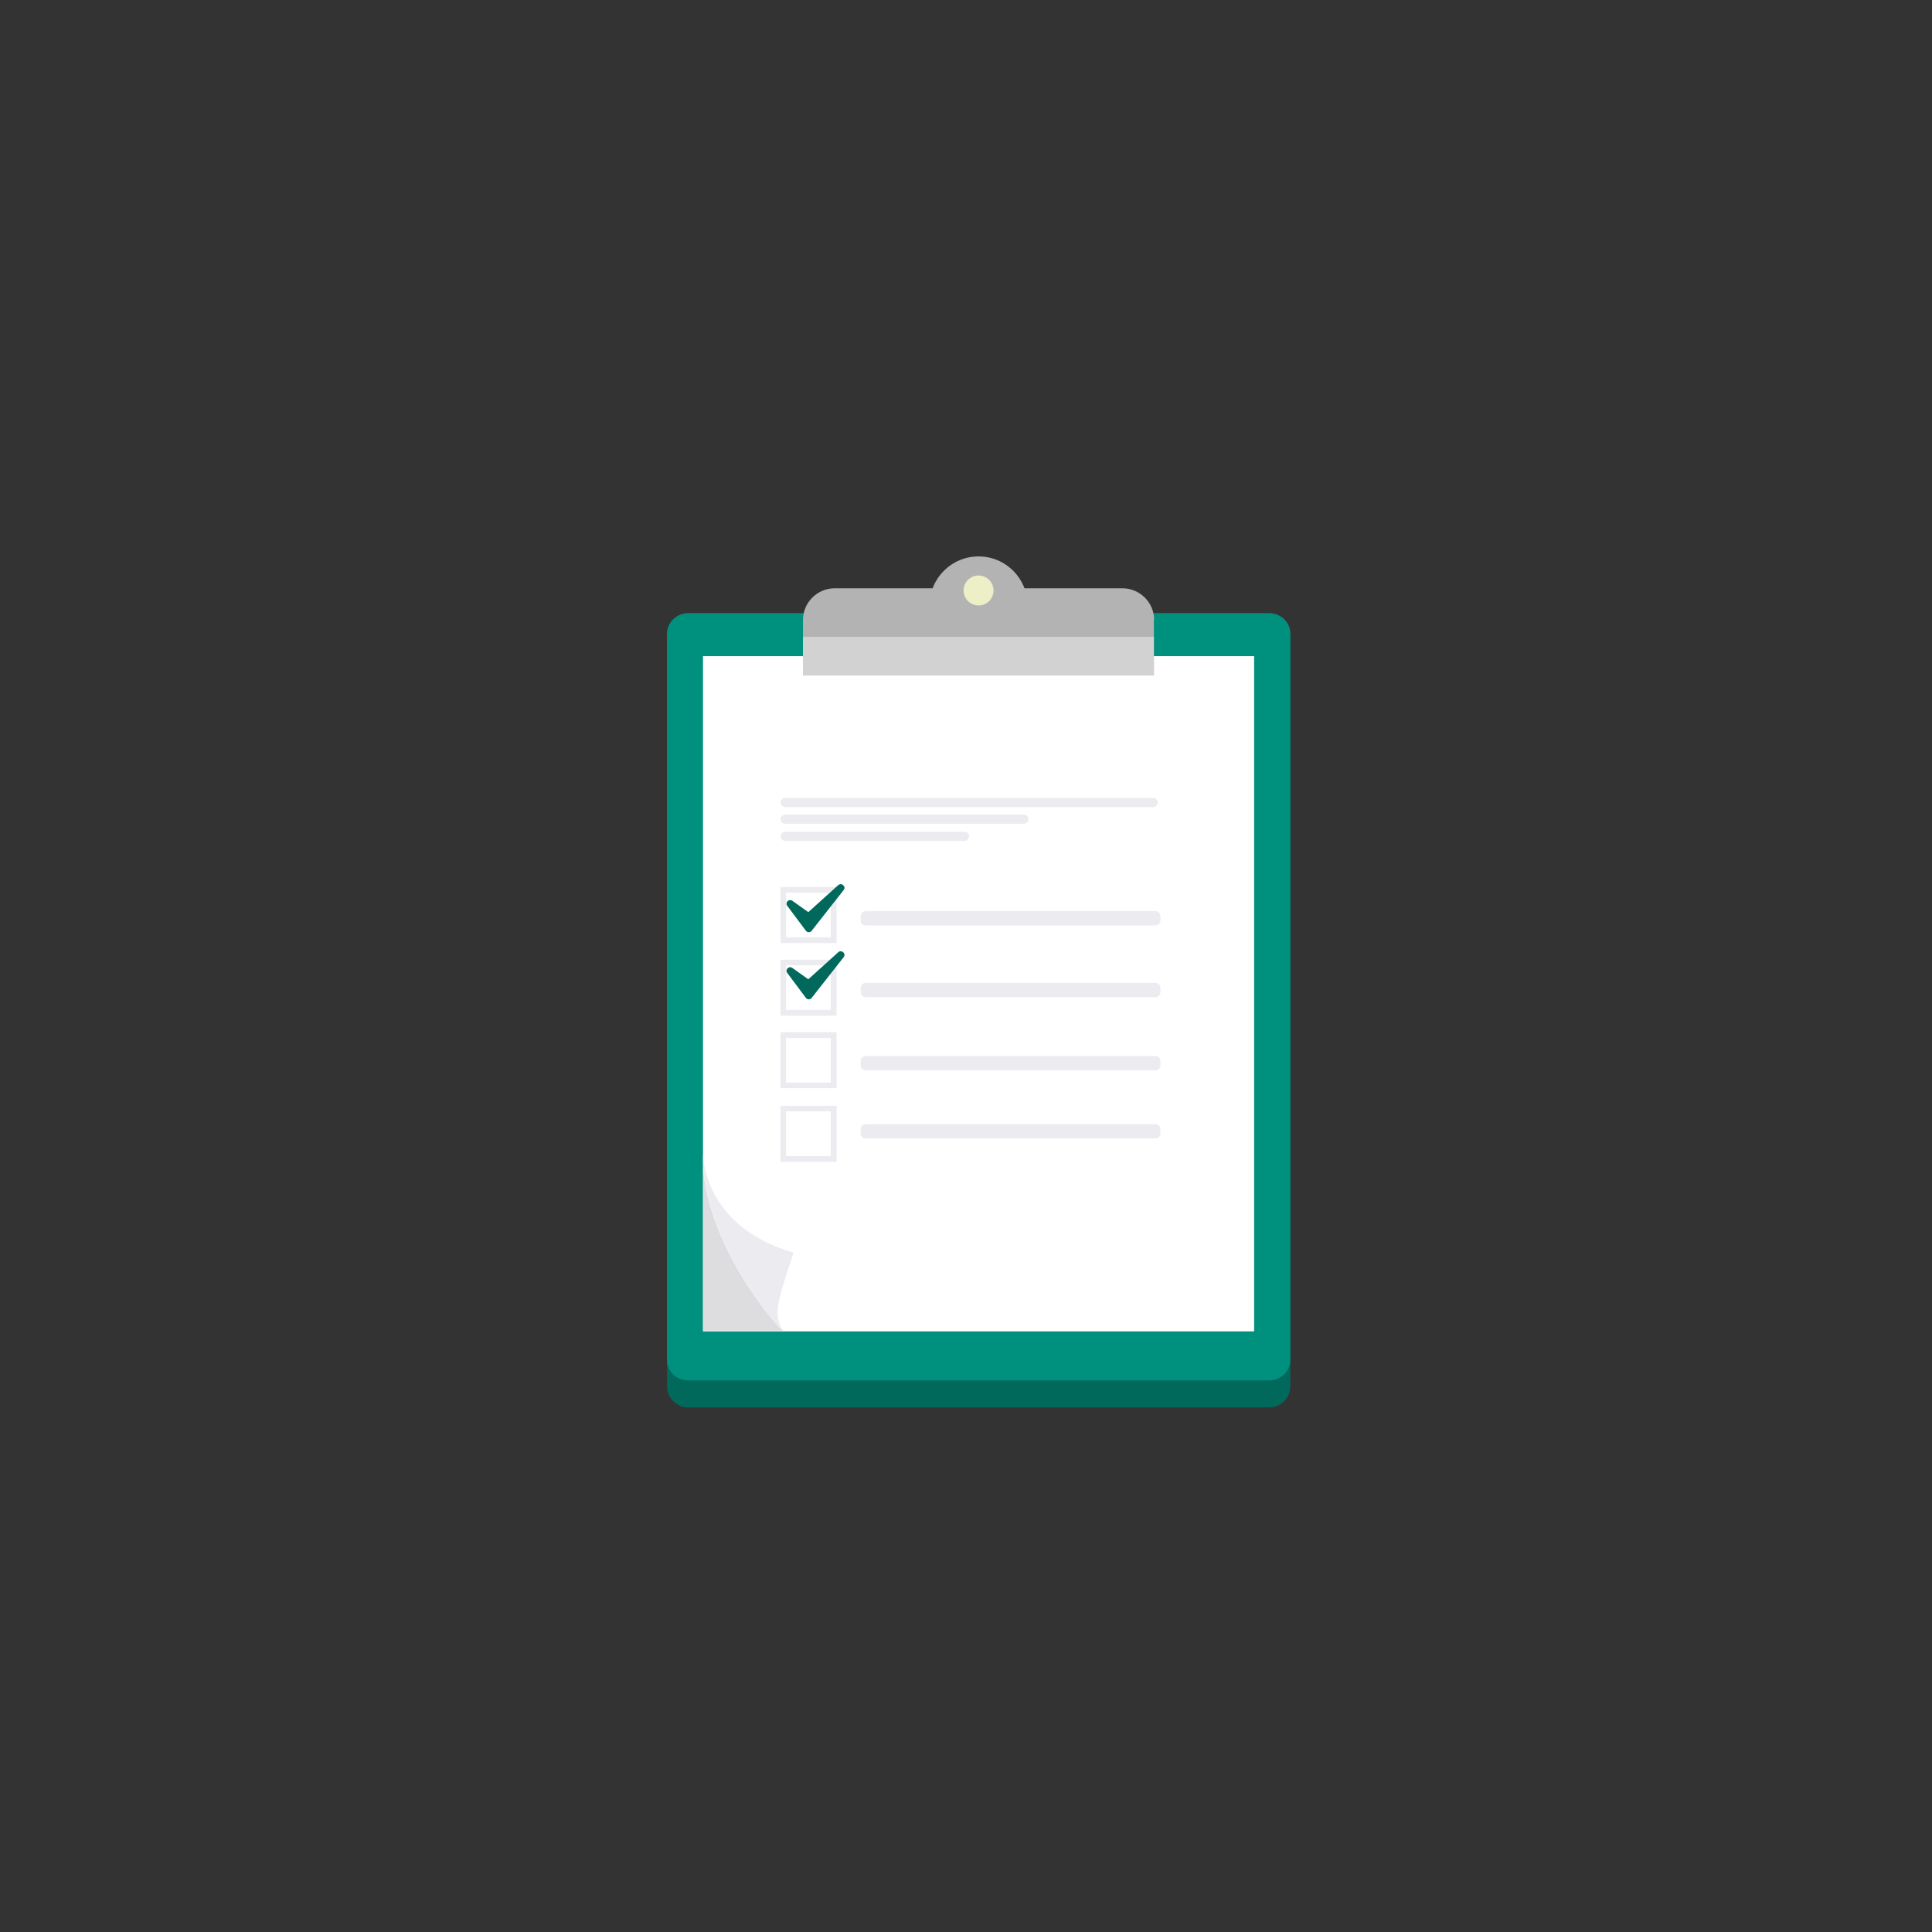 <?xml version="1.0" encoding="utf-8"?>
<!-- Generator: Adobe Illustrator 19.0.0, SVG Export Plug-In . SVG Version: 6.00 Build 0)  -->
<svg version="1.1" xmlns="http://www.w3.org/2000/svg" xmlns:xlink="http://www.w3.org/1999/xlink" x="0px" y="0px"
	 viewBox="0 0 800 800" style="enable-background:new 0 0 800 800;" xml:space="preserve">
<rect x="0" y="0" width="800" height="800" fill="#333333" stroke="none"/>
<style type="text/css">
	.st0{opacity:0.5;fill:url(#SVGID_1_);}
	.st1{display:none;}
	.st2{display:inline;fill:#EDEFC7;}
	.st3{display:none;opacity:0.4;fill:#87888A;}
	.st4{display:inline;}
	.st5{fill:#FDFFD4;}
	.st6{display:inline;fill:#FDFFD4;}
	.st7{display:none;fill:#ECECF0;}
	.st8{display:none;opacity:0.4;fill:#B2B3B5;}
	.st9{display:inline;fill:#FFFFFF;}
	.st10{fill:#ECECF0;}
	.st11{fill:#88BA34;}
	.st12{display:inline;fill:#B0B1B3;}
	.st13{display:inline;fill:#BDBEC0;}
	.st14{display:inline;fill:#D1D2D4;}
	.st15{fill:#B0B1B3;}
	.st16{fill:none;stroke:#B0B1B3;stroke-linecap:round;stroke-linejoin:round;stroke-miterlimit:10;}
	.st17{fill:#00695C;}
	.st18{fill:#00907E;}
	.st19{fill:#FFFFFF;}
	.st20{fill:#B4B3B3;}
	.st21{fill:#EDEFC7;}
	.st22{fill:#D2D2D2;}
	.st23{fill:#DDDDE0;}
	.st24{display:inline;fill:#D2D2D2;}
	.st25{display:inline;fill:#FDFFFE;}
	.st26{display:inline;fill:#543823;}
	.st27{display:inline;fill:#FCB040;}
	.st28{display:inline;fill:#E6A03A;}
	.st29{display:inline;fill:#ECECF0;}
</style>
<symbol  id="Новый_символ" viewBox="-31.3 -31.3 62.6 62.6">
	
		<radialGradient id="SVGID_1_" cx="-122.388" cy="-122.01" r="31.294" gradientTransform="matrix(1 -1.570000e-002 1.570000e-002 1 124.292 120.077)" gradientUnits="userSpaceOnUse">
		<stop  offset="0" style="stop-color:#FFFFFF"/>
		<stop  offset="0.816" style="stop-color:#201600"/>
		<stop  offset="1" style="stop-color:#000000"/>
	</radialGradient>
	<path class="st0" d="M31.3-0.5C31-17.8,16.8-31.6-0.5-31.3C-17.8-31-31.6-16.8-31.3,0.5C-31,17.8-16.8,31.6,0.5,31.3
		C17.8,31,31.6,16.8,31.3-0.5z"/>
</symbol>
<symbol  id="Новый_символ_1" viewBox="-19.5 -19.5 39 39">
	
		<use xlink:href="#Новый_символ"  width="62.6" height="62.6" x="-31.3" y="-31.3" transform="matrix(0.624 0 0 0.624 0 0)" style="overflow:visible;"/>
</symbol>
<g id="BACKGROUND" class="st1">
	<rect class="st2" width="800" height="800"/>
</g>
<g id="OBJECTS">
	<path class="st3" d="M240,379.7l-8-8c-1-1-2.6-1-3.6,0l-2.5,2.5c-1,1-1,2.6,0,3.6l1,1l-1.1,1.1c-0.9,0.9-1,2.2-0.3,3.2l-4.3,4.3
		c-9.3-9.5-22-15.6-36.2-16.4v-3c2.2,0,4.1-1.8,4.1-4.1v-2.6h1.7c2.2,0,4.1-1.8,4.1-4.1v-5.8c0-2.2-1.8-4.1-4.1-4.1h-18.3
		c-2.2,0-4.1,1.8-4.1,4.1v5.8c0,2.2,1.8,4.1,4.1,4.1h2.4v2.6c0,2,1.4,3.6,3.3,4v3.2c-13.9,1-26.3,7.1-35.4,16.6l-4.6-4.6
		c0.7-1,0.6-2.3-0.3-3.2l-1.1-1.1l1-1c1-1,1-2.6,0-3.6l-2.5-2.5c-1-1-2.6-1-3.6,0l-8,8c-1,1-1,2.6,0,3.6l2.5,2.5c1,1,2.6,1,3.6,0
		l0.7-0.7l1.1,1.1c1,1,2.6,1,3.6,0l0,0l4.7,4.7c-7.8,9.5-12.6,21.6-12.6,34.9c0,30.3,24.5,54.8,54.8,54.8
		c30.3,0,54.8-24.5,54.8-54.8c0-13.9-5.2-26.7-13.8-36.3l1.1,1.1l4.3-4.3l0,0c1,1,2.6,1,3.6,0l1.1-1.1l0.7,0.7c1,1,2.6,1,3.6,0
		l2.5-2.5C241,382.3,241,380.7,240,379.7z"/>
	<g class="st1">
		<g class="st4">
			<g>
				<path class="st5" d="M571.1,258.7c-12.7,0-23-8.2-23-18.3S555,222,563.4,222c8.5,0,15.4-8.3,15.4-18.5s-10.3-18.5-23-18.5h-77.3
					c-12.6,0-23-8.3-23-18.5s-10.3-18.5-23-18.5h-27.2c-12.6,0-23-8.3-23-18.5s-10.4-18.5-23-18.5H258.9c-12.6,0-23,8.3-23,18.5
					s-10.3,18.5-23,18.5h-38.7c-12.6,0-23,8.3-23,18.5s10.4,18.5,23,18.5h44.9c12.6,0,23,8.3,23,18.4c0,10.1-10.2,18.4-22.7,18.4
					c-12.5,0-22.7,8.3-22.7,18.4c0,10.1-10.2,18.4-22.7,18.4s-22.7,8.3-22.7,18.5c0,10.2,10.4,18.5,23,18.5h431.1
					c12.7,0,23-8.3,23-18.5c0-10.2-10.3-18.5-23-18.5H571.1z M306.6,166.1c0,8.9-10.3,16.2-22.9,16.2h-6.8c-12.7,0-23-7.4-23-16.4
					c0-9,10.3-16.3,23-16.2l6.6,0C296.1,149.8,306.5,157.2,306.6,166.1z"/>
			</g>
		</g>
		<g class="st4">
			<path class="st5" d="M241.3,582.7c-12.1,0-22,9.9-22,22v1.7c0,12.1-9.9,22-22,22h-8.5c-12.1,0-22,9.9-22,22v1.7
				c0,12.1,9.9,22,22,22h270.5c12.1,0,22-9.9,22-22v-1.7c0-12.1,9.9-22,22-22h76.5c12.1,0,22-9.9,22-22v-1.7c0-12.1,9.9-22,22-22
				H665c12.1,0,22-9.9,22-22V559c0-12.1-9.9-22-22-22h-21c-12.1,0-22-9.9-22-22v-1.5c0-12.1-9.9-22-22-22H217.2
				c-12.1,0-22,9.9-22,22v1.7c0,12.1,9.9,22,22,22h34.3c12.1,0,22,9.9,22,22v1.5c0,12.1-9.9,22-22,22H241.3z"/>
		</g>
		<g class="st4">
			<path class="st5" d="M722.4,141c0-2.7-2.5-5-5.5-5c-3,0-5.5-2.5-5.5-5.5c0-3-2.2-5.5-5-5.5c-2.7,0-5,2.5-5,5.5
				c0,3-2.5,5.5-5.5,5.5c-3,0-5.5,2.2-5.5,5c0,2.7,2.5,5,5.5,5c3,0,5.5,2.5,5.5,5.5c0,3,2.2,5.5,5,5.5c2.7,0,5-2.5,5-5.5
				c0-3,2.5-5.5,5.5-5.5C719.9,145.9,722.4,143.7,722.4,141z"/>
		</g>
		<g class="st4">
			<path class="st5" d="M177.2,718.2c0-2.2-2-4-4.5-4s-4.5-2-4.5-4.5c0-2.5-1.8-4.5-4-4.5c-2.2,0-4,2-4,4.5c0,2.5-2,4.5-4.5,4.5
				c-2.5,0-4.5,1.8-4.5,4c0,2.2,2,4,4.5,4c2.5,0,4.5,2,4.5,4.5s1.8,4.5,4,4.5c2.2,0,4-2,4-4.5s2-4.5,4.5-4.5
				S177.2,720.4,177.2,718.2z"/>
		</g>
		<g class="st4">
			<path class="st5" d="M103.4,85.9c2.2,0.3,4.3-1.4,4.6-3.9c0.3-2.4,2.6-4.2,5.1-3.8c2.4,0.3,4.7-1.2,5-3.4
				c0.3-2.2-1.4-4.3-3.9-4.6c-2.4-0.3-4.2-2.6-3.8-5.1c0.3-2.4-1.2-4.7-3.4-5c-2.2-0.3-4.3,1.4-4.6,3.9c-0.3,2.4-2.6,4.2-5.1,3.8
				c-2.4-0.3-4.7,1.2-5,3.4c-0.3,2.2,1.4,4.3,3.9,4.6c2.4,0.3,4.2,2.6,3.8,5.1C99.7,83.3,101.2,85.6,103.4,85.9z"/>
		</g>
		<g class="st4">
			<path class="st5" d="M697.6,758c1.2-1.9,0.4-4.5-1.7-5.8c-2.1-1.3-2.8-4.1-1.5-6.2c1.3-2.1,0.8-4.8-1.1-5.9
				c-1.9-1.2-4.5-0.4-5.8,1.7c-1.3,2.1-4.1,2.8-6.2,1.5c-2.1-1.3-4.8-0.8-5.9,1.1c-1.2,1.9-0.4,4.5,1.7,5.8c2.1,1.3,2.8,4.1,1.5,6.2
				c-1.3,2.1-0.8,4.8,1.1,5.9c1.9,1.2,4.5,0.4,5.8-1.7c1.3-2.1,4.1-2.8,6.2-1.5S696.4,759.9,697.6,758z"/>
		</g>
		<circle class="st6" cx="64.7" cy="571.6" r="6.1"/>
		<circle class="st6" cx="51.1" cy="316.8" r="13.6"/>
	</g>
	<path class="st7" d="M1714.6,1279c0-0.9,0.1-1.7,0.1-2.6C1714.8,1276.4,1714.7,1277.3,1714.6,1279z"/>
	
		<rect x="451.3" y="335.9" transform="matrix(0.395 -0.919 0.919 0.395 -53.837 796.347)" class="st8" width="252.9" height="206.4"/>
	<path class="st8" d="M530.6,259h-47.9c-1.3-5.9-6.5-10.3-12.8-10.3h-40.6c-2.9-7.7-10.3-13.2-19-13.2c-8.7,0-16.1,5.5-19,13.2
		h-40.6c-6.3,0-11.5,4.4-12.8,10.3h-47.9c-4.9,0-8.8,3.8-8.8,8.5v0.3v300.4v10.9c0,4.9,4,8.8,8.8,8.8h240.5c4.9,0,8.8-4,8.8-8.8
		v-10.9V267.9v-0.3C539.4,262.8,535.4,259,530.6,259z"/>
	<g class="st1">
		
			<rect x="467" y="301" transform="matrix(0.919 0.395 -0.395 0.919 215.232 -190.496)" class="st9" width="206.4" height="252.9"/>
		<g class="st4">
			<path class="st10" d="M667.4,380.4c-0.4,0.9-1.5,1.2-2.5,0.8L538.7,327c-1-0.4-1.5-1.5-1.2-2.4c0.4-0.9,1.5-1.2,2.5-0.8
				l126.2,54.3C667.2,378.5,667.8,379.6,667.4,380.4z"/>
		</g>
		<g class="st4">
			<path class="st10" d="M620.4,367.1c-0.4,0.9-1.5,1.2-2.5,0.8l-81.7-35.1c-1-0.4-1.5-1.5-1.2-2.4c0.4-0.9,1.5-1.2,2.5-0.8
				l81.7,35.1C620.3,365.1,620.8,366.2,620.4,367.1z"/>
		</g>
		<g class="st4">
			<path class="st10" d="M597.5,364.1c-0.4,0.9-1.5,1.2-2.5,0.8l-61.3-26.3c-1-0.4-1.5-1.5-1.2-2.4c0.4-0.9,1.5-1.2,2.5-0.8
				l61.3,26.3C597.3,362.2,597.8,363.3,597.5,364.1z"/>
		</g>
		<g class="st4">
			<path class="st10" d="M655.1,408.9c-0.4,0.9-1.5,1.2-2.5,0.8l-126.2-54.3c-1-0.4-1.5-1.5-1.2-2.4c0.4-0.9,1.5-1.2,2.5-0.8
				L654,406.5C655,407,655.5,408.1,655.1,408.9z"/>
		</g>
		<g class="st4">
			<path class="st10" d="M608.1,395.5c-0.4,0.9-1.5,1.2-2.5,0.8L524,361.2c-1-0.4-1.5-1.5-1.2-2.4c0.4-0.9,1.5-1.2,2.5-0.8
				l81.7,35.1C608,393.6,608.5,394.7,608.1,395.5z"/>
		</g>
		<g class="st4">
			<path class="st10" d="M585.2,392.6c-0.4,0.9-1.5,1.2-2.5,0.8l-61.3-26.3c-1-0.4-1.5-1.5-1.2-2.4c0.4-0.9,1.5-1.2,2.5-0.8
				l61.3,26.3C585.1,390.7,585.6,391.7,585.2,392.6z"/>
		</g>
		<g class="st4">
			<path class="st10" d="M640.9,442c-0.4,0.9-1.5,1.2-2.5,0.8l-126.2-54.3c-1-0.4-1.5-1.5-1.2-2.4c0.4-0.9,1.5-1.2,2.5-0.8
				l126.2,54.3C640.8,440.1,641.3,441.1,640.9,442z"/>
		</g>
		<g class="st4">
			<path class="st10" d="M593.9,428.6c-0.4,0.9-1.5,1.2-2.5,0.8l-81.7-35.1c-1-0.4-1.5-1.5-1.2-2.4c0.4-0.9,1.5-1.2,2.5-0.8
				l81.7,35.1C593.8,426.7,594.3,427.8,593.9,428.6z"/>
		</g>
		<g class="st4">
			<path class="st10" d="M571,425.7c-0.4,0.9-1.5,1.2-2.5,0.8l-61.3-26.3c-1-0.4-1.5-1.5-1.2-2.4c0.4-0.9,1.5-1.2,2.5-0.8l61.3,26.3
				C570.8,423.8,571.4,424.8,571,425.7z"/>
		</g>
		<g class="st4">
			<path class="st10" d="M609.9,514c-0.4,0.9-1.5,1.2-2.5,0.8l-126.2-54.3c-1-0.4-1.5-1.5-1.2-2.4c0.4-0.9,1.5-1.2,2.5-0.8
				l126.2,54.3C609.8,512.1,610.3,513.2,609.9,514z"/>
		</g>
		<g class="st4">
			<path class="st10" d="M562.9,500.7c-0.4,0.9-1.5,1.2-2.5,0.8l-81.7-35.1c-1-0.4-1.5-1.5-1.2-2.4c0.4-0.9,1.5-1.2,2.5-0.8
				l81.7,35.1C562.8,498.7,563.3,499.8,562.9,500.7z"/>
		</g>
		<g class="st4">
			<path class="st10" d="M540,497.7c-0.4,0.9-1.5,1.2-2.5,0.8l-61.3-26.3c-1-0.4-1.5-1.5-1.2-2.4c0.4-0.9,1.5-1.2,2.5-0.8l61.3,26.3
				C539.9,495.8,540.4,496.9,540,497.7z"/>
		</g>
		<g class="st4">
			<path class="st10" d="M628.8,470.2c-0.4,0.9-1.5,1.2-2.5,0.8l-126.2-54.3c-1-0.4-1.5-1.5-1.2-2.4c0.4-0.9,1.5-1.2,2.5-0.8
				l126.2,54.3C628.6,468.3,629.1,469.4,628.8,470.2z"/>
		</g>
		<g class="st4">
			<path class="st10" d="M581.8,456.9c-0.4,0.9-1.5,1.2-2.5,0.8l-81.7-35.1c-1-0.4-1.5-1.5-1.2-2.4c0.4-0.9,1.5-1.2,2.5-0.8
				l81.7,35.1C581.6,454.9,582.2,456,581.8,456.9z"/>
		</g>
		<g class="st4">
			<path class="st10" d="M574,475c-0.4,0.9-1.5,1.2-2.5,0.8l-81.7-35.1c-1-0.4-1.5-1.5-1.2-2.4c0.4-0.9,1.5-1.2,2.5-0.8l81.7,35.1
				C573.8,473.1,574.3,474.2,574,475z"/>
		</g>
		<g class="st4">
			<path class="st10" d="M558.8,453.9c-0.4,0.9-1.5,1.2-2.5,0.8l-61.3-26.3c-1-0.4-1.5-1.5-1.2-2.4c0.4-0.9,1.5-1.2,2.5-0.8
				l61.3,26.3C558.7,452,559.2,453.1,558.8,453.9z"/>
		</g>
		<g class="st4">
			<path class="st10" d="M545.1,455.3c-0.4,0.9-1.5,1.2-2.5,0.8l-50.2-21.6c-1-0.4-1.5-1.5-1.2-2.4c0.4-0.9,1.5-1.2,2.5-0.8
				l50.2,21.6C545,453.4,545.5,454.4,545.1,455.3z"/>
		</g>
		<g class="st4">
			<path class="st11" d="M650,396.1c-0.1,0-0.2,0-0.3-0.1c-0.2-0.1-0.4-0.3-0.4-0.5l-2.2-9.2c-0.1-0.4,0.1-0.7,0.4-0.9
				c0.1,0,0.2-0.1,0.3-0.1c0.3,0,0.5,0.1,0.6,0.4l3.2,5.3l12-4c0.1,0,0.2,0,0.2,0c0.3,0,0.6,0.2,0.7,0.4c0.2,0.4,0,0.8-0.3,1
				l-13.9,7.6C650.3,396.1,650.1,396.1,650,396.1z"/>
			<path class="st11" d="M647.8,386.2l3.6,5.9l12.5-4.2l-13.9,7.6L647.8,386.2 M663.9,387.8L663.9,387.8 M647.8,384.7
				c-0.2,0-0.4,0-0.6,0.1c-0.7,0.3-1.1,1-0.9,1.7l2.2,9.2c0.1,0.5,0.4,0.8,0.8,1c0.2,0.1,0.4,0.1,0.6,0.1c0.2,0,0.5-0.1,0.7-0.2
				l13.9-7.6c0.5-0.2,0.8-0.8,0.8-1.3c0-0.8-0.6-1.5-1.4-1.5c0,0-0.1,0-0.1,0c-0.1,0-0.1,0-0.2,0c-0.1,0-0.2,0-0.3,0.1l-11.4,3.8
				l-2.9-4.8C648.8,384.9,648.3,384.7,647.8,384.7L647.8,384.7z"/>
		</g>
		<g class="st4">
			<path class="st11" d="M593.4,527.7c-0.1,0-0.2,0-0.3-0.1c-0.2-0.1-0.4-0.3-0.4-0.5l-2.2-9.2c-0.1-0.4,0.1-0.7,0.4-0.9
				c0.1,0,0.2-0.1,0.3-0.1c0.3,0,0.5,0.1,0.6,0.4l3.2,5.3l12-4c0.1,0,0.2,0,0.2,0c0.3,0,0.6,0.2,0.7,0.4c0.2,0.4,0,0.8-0.3,1
				l-13.9,7.6C593.7,527.7,593.6,527.7,593.4,527.7z"/>
			<path class="st11" d="M591.2,517.7l3.6,5.9l12.5-4.2l-13.9,7.6L591.2,517.7 M607.3,519.4L607.3,519.4 M591.2,516.2
				c-0.2,0-0.4,0-0.6,0.1c-0.7,0.3-1.1,1-0.9,1.7l2.2,9.2c0.1,0.5,0.4,0.8,0.8,1c0.2,0.1,0.4,0.1,0.6,0.1c0.2,0,0.5-0.1,0.7-0.2
				l13.9-7.6c0.5-0.2,0.8-0.8,0.8-1.3c0-0.8-0.6-1.5-1.4-1.5c0,0-0.1,0-0.1,0c-0.1,0-0.1,0-0.2,0c-0.1,0-0.2,0-0.3,0.1l-11.4,3.8
				l-2.9-4.8C592.2,516.5,591.8,516.2,591.2,516.2L591.2,516.2z"/>
		</g>
		<g class="st4">
			<path class="st11" d="M622.8,459.4c-0.1,0-0.2,0-0.3-0.1c-0.2-0.1-0.4-0.3-0.4-0.5l-2.2-9.2c-0.1-0.4,0.1-0.7,0.4-0.9
				c0.1,0,0.2-0.1,0.3-0.1c0.3,0,0.5,0.1,0.6,0.4l3.2,5.3l12-4c0.1,0,0.2,0,0.2,0c0.3,0,0.6,0.2,0.7,0.4c0.2,0.4,0,0.8-0.3,1
				l-13.9,7.6C623.1,459.4,622.9,459.4,622.8,459.4z"/>
			<path class="st11" d="M620.6,449.4l3.6,5.9l12.5-4.2l-13.9,7.6L620.6,449.4 M636.7,451.1L636.7,451.1 M620.6,447.9
				c-0.2,0-0.4,0-0.6,0.1c-0.7,0.3-1.1,1-0.9,1.7l2.2,9.2c0.1,0.5,0.4,0.8,0.8,1c0.2,0.1,0.4,0.1,0.6,0.1c0.2,0,0.5-0.1,0.7-0.2
				l13.9-7.6c0.5-0.2,0.8-0.8,0.8-1.3c0-0.8-0.6-1.5-1.4-1.5c0,0-0.1,0-0.1,0c-0.1,0-0.1,0-0.2,0c-0.1,0-0.2,0-0.3,0.1l-11.4,3.8
				l-2.9-4.8C621.6,448.2,621.1,447.9,620.6,447.9L620.6,447.9z"/>
		</g>
	</g>
	<g class="st1">
		<polygon class="st12" points="181.6,371.4 181.6,371.4 174.8,371.4 174.8,371.4 174.8,362.6 174.8,362.6 181.6,362.6 181.6,362.6 
					"/>
		<polygon class="st12" points="220.8,388 220.8,388 217.8,384.9 217.8,384.9 223.6,379.1 223.6,379.1 226.6,382.2 226.6,382.2 		
			"/>
		<polygon class="st12" points="137.3,389.1 137.3,389.1 140.3,386.1 140.3,386.1 133.3,379.1 133.3,379.1 130.3,382.1 130.3,382.1 
					"/>
		<path class="st13" d="M185.7,361.4c0,2.2-1.8,4.1-4.1,4.1h-6.1c-2.2,0-4.1-1.8-4.1-4.1v-2.8c0-2.2,1.8-4.1,4.1-4.1h6.1
			c2.2,0,4.1,1.8,4.1,4.1V361.4z"/>
		<path class="st13" d="M228.7,383.6c-1,1-2.6,1-3.6,0l-2.7-2.7c-1-1-1-2.6,0-3.6l1.2-1.2c1-1,2.6-1,3.6,0l2.7,2.7c1,1,1,2.6,0,3.6
			L228.7,383.6z"/>
		<path class="st13" d="M128.2,383.6c1,1,2.6,1,3.6,0l2.7-2.7c1-1,1-2.6,0-3.6l-1.2-1.2c-1-1-2.6-1-3.6,0l-2.7,2.7c-1,1-1,2.6,0,3.6
			L128.2,383.6z"/>
		<path class="st14" d="M191.4,354.8c0,2.2-1.8,4.1-4.1,4.1h-18.3c-2.2,0-4.1-1.8-4.1-4.1V349c0-2.2,1.8-4.1,4.1-4.1h18.3
			c2.2,0,4.1,1.8,4.1,4.1V354.8z"/>
		<path class="st14" d="M234.1,383.2c-1,1-2.6,1-3.6,0l-8-8c-1-1-1-2.6,0-3.6l2.5-2.5c1-1,2.6-1,3.6,0l8,8c1,1,1,2.6,0,3.6
			L234.1,383.2z"/>
		<path class="st14" d="M122.8,383.2c1,1,2.6,1,3.6,0l8-8c1-1,1-2.6,0-3.6l-2.5-2.5c-1-1-2.6-1-3.6,0l-8,8c-1,1-1,2.6,0,3.6
			L122.8,383.2z"/>
		<circle class="st14" cx="178.7" cy="423.2" r="54.8"/>
		<circle class="st13" cx="178.7" cy="423.2" r="43.4"/>
		<circle class="st9" cx="178.7" cy="423.2" r="38.1"/>
		<g class="st4">
			<path class="st15" d="M179.8,395.7c0,0.2-0.2,0.4-0.4,0.4h-0.9c-0.2,0-0.4-0.2-0.4-0.4v-5c0-0.2,0.2-0.4,0.4-0.4h0.9
				c0.2,0,0.4,0.2,0.4,0.4V395.7z"/>
			<path class="st15" d="M179.8,454.8c0,0.2-0.2,0.4-0.4,0.4h-0.9c-0.2,0-0.4-0.2-0.4-0.4v-5c0-0.2,0.2-0.4,0.4-0.4h0.9
				c0.2,0,0.4,0.2,0.4,0.4V454.8z"/>
			<path class="st15" d="M193.8,400.1c-0.1,0.2-0.3,0.2-0.5,0.1l-0.8-0.5c-0.2-0.1-0.2-0.3-0.1-0.5l2.6-4.2c0.1-0.2,0.3-0.2,0.5-0.1
				l0.8,0.5c0.2,0.1,0.2,0.3,0.1,0.5L193.8,400.1z"/>
			<path class="st15" d="M163,450.6c-0.1,0.2-0.3,0.2-0.5,0.1l-0.8-0.5c-0.2-0.1-0.2-0.3-0.1-0.5l2.6-4.2c0.1-0.2,0.3-0.2,0.5-0.1
				l0.8,0.5c0.2,0.1,0.2,0.3,0.1,0.5L163,450.6z"/>
			<path class="st15" d="M202.8,410c-0.2,0.1-0.4,0-0.5-0.1l-0.5-0.8c-0.1-0.2,0-0.4,0.1-0.5l4.3-2.5c0.2-0.1,0.4,0,0.5,0.1l0.5,0.8
				c0.1,0.2,0,0.4-0.1,0.5L202.8,410z"/>
			<path class="st15" d="M151.6,439.5c-0.2,0.1-0.4,0-0.5-0.1l-0.5-0.8c-0.1-0.2,0-0.4,0.1-0.5l4.3-2.5c0.2-0.1,0.4,0,0.5,0.1
				l0.5,0.8c0.1,0.2,0,0.4-0.1,0.5L151.6,439.5z"/>
			<path class="st15" d="M206,423.7c-0.2,0-0.4-0.2-0.4-0.4l0-0.9c0-0.2,0.2-0.4,0.4-0.4l5,0c0.2,0,0.4,0.2,0.4,0.4l0,0.9
				c0,0.2-0.2,0.4-0.4,0.4L206,423.7z"/>
			<path class="st15" d="M146.9,423.5c-0.2,0-0.4-0.2-0.4-0.4l0-0.9c0-0.2,0.2-0.4,0.4-0.4l5,0c0.2,0,0.4,0.2,0.4,0.4l0,0.9
				c0,0.2-0.2,0.4-0.4,0.4L146.9,423.5z"/>
			<path class="st15" d="M202,437.1c-0.2-0.1-0.2-0.3-0.1-0.5l0.5-0.8c0.1-0.2,0.3-0.2,0.5-0.1l4.3,2.5c0.2,0.1,0.2,0.3,0.1,0.5
				l-0.5,0.8c-0.1,0.2-0.3,0.2-0.5,0.1L202,437.1z"/>
			<path class="st15" d="M150.8,407.5c-0.2-0.1-0.2-0.3-0.1-0.5l0.5-0.8c0.1-0.2,0.3-0.2,0.5-0.1l4.3,2.5c0.2,0.1,0.2,0.3,0.1,0.5
				l-0.5,0.8c-0.1,0.2-0.3,0.2-0.5,0.1L150.8,407.5z"/>
			<path class="st15" d="M202,437.1c-0.2-0.1-0.2-0.3-0.1-0.5l0.5-0.8c0.1-0.2,0.3-0.2,0.5-0.1l4.3,2.5c0.2,0.1,0.2,0.3,0.1,0.5
				l-0.5,0.8c-0.1,0.2-0.3,0.2-0.5,0.1L202,437.1z"/>
			<path class="st15" d="M150.8,407.5c-0.2-0.1-0.2-0.3-0.1-0.5l0.5-0.8c0.1-0.2,0.3-0.2,0.5-0.1l4.3,2.5c0.2,0.1,0.2,0.3,0.1,0.5
				l-0.5,0.8c-0.1,0.2-0.3,0.2-0.5,0.1L150.8,407.5z"/>
			<path class="st15" d="M191.9,446.5c-0.1-0.2,0-0.4,0.1-0.5l0.8-0.5c0.2-0.1,0.4,0,0.5,0.1l2.5,4.3c0.1,0.2,0,0.4-0.1,0.5L195,451
				c-0.2,0.1-0.4,0-0.5-0.1L191.9,446.5z"/>
			<path class="st15" d="M162,395.6c-0.1-0.2,0-0.4,0.1-0.5l0.8-0.5c0.2-0.1,0.4,0,0.5,0.1l2.5,4.3c0.1,0.2,0,0.4-0.1,0.5L165,400
				c-0.2,0.1-0.4,0-0.5-0.1L162,395.6z"/>
			<circle class="st15" cx="179.4" cy="422.6" r="2.5"/>
			<line class="st16" x1="172.5" y1="427.2" x2="200.7" y2="410"/>
		</g>
	</g>
	<g>
		<path class="st17" d="M534.3,574c0,4.9-4,8.8-8.8,8.8H285c-4.9,0-8.8-4-8.8-8.8V262.7c0-4.9,4-8.8,8.8-8.8h240.5
			c4.9,0,8.8,4,8.8,8.8V574z"/>
		<path class="st18" d="M534.3,563.1c0,4.7-4,8.5-8.8,8.5H285c-4.9,0-8.8-3.8-8.8-8.5V262.4c0-4.7,4-8.5,8.8-8.5h240.5
			c4.9,0,8.8,3.8,8.8,8.5V563.1z"/>
		<rect x="291.1" y="271.7" class="st19" width="228.2" height="279.6"/>
		<g>
			<path class="st20" d="M477.9,256.7c0-7.2-5.9-13.1-13.1-13.1H345.6c-7.2,0-13.1,5.9-13.1,13.1v23h145.3V256.7z"/>
			<circle class="st20" cx="405.2" cy="250.7" r="20.3"/>
			<circle class="st21" cx="405.2" cy="244.5" r="6.2"/>
			<rect x="332.5" y="263.7" class="st22" width="145.3" height="16"/>
		</g>
		<g>
			<path class="st10" d="M479.4,332.3c0,1-0.9,1.9-2,1.9H325.2c-1.1,0-2-0.9-2-1.9c0-1,0.9-1.9,2-1.9h152.3
				C478.5,330.4,479.4,331.2,479.4,332.3z"/>
		</g>
		<g>
			<path class="st10" d="M425.9,339.2c0,1-0.9,1.9-2,1.9h-98.7c-1.1,0-2-0.9-2-1.9c0-1,0.9-1.9,2-1.9h98.7
				C425,337.3,425.9,338.2,425.9,339.2z"/>
		</g>
		<g>
			<path class="st10" d="M401.3,346.3c0,1-0.9,1.9-2,1.9h-74.1c-1.1,0-2-0.9-2-1.9c0-1,0.9-1.9,2-1.9h74.1
				C400.4,344.4,401.3,345.2,401.3,346.3z"/>
		</g>
		<g>
			<path class="st10" d="M480.5,381.2c0,1.1-0.9,2-2,2H358.4c-1.1,0-2-0.9-2-2v-1.9c0-1.1,0.9-2,2-2h120.1c1.1,0,2,0.9,2,2V381.2z"
				/>
		</g>
		<g>
			<path class="st10" d="M480.5,410.9c0,1.1-0.9,2-2,2H358.4c-1.1,0-2-0.9-2-2V409c0-1.1,0.9-2,2-2h120.1c1.1,0,2,0.9,2,2V410.9z"/>
		</g>
		<g>
			<path class="st10" d="M480.5,441.2c0,1.1-0.9,2-2,2H358.4c-1.1,0-2-0.9-2-2v-1.9c0-1.1,0.9-2,2-2h120.1c1.1,0,2,0.9,2,2V441.2z"
				/>
		</g>
		<g>
			<path class="st10" d="M480.5,469.4c0,1.1-0.9,2-2,2H358.4c-1.1,0-2-0.9-2-2v-1.9c0-1.1,0.9-2,2-2h120.1c1.1,0,2,0.9,2,2V469.4z"
				/>
		</g>
		<path class="st10" d="M344,369.6v18.5h-18.5v-18.5H344 M346.4,367.3h-23.2v23.2h23.2V367.3L346.4,367.3z"/>
		<path class="st10" d="M344,399.7v18.5h-18.5v-18.5H344 M346.4,397.4h-23.2v23.2h23.2V397.4L346.4,397.4z"/>
		<path class="st10" d="M344,429.8v18.5h-18.5v-18.5H344 M346.4,427.4h-23.2v23.2h23.2V427.4L346.4,427.4z"/>
		<path class="st10" d="M344,460.2v18.5h-18.5v-18.5H344 M346.4,457.9h-23.2v23.2h23.2V457.9L346.4,457.9z"/>
		<g>
			<path class="st17" d="M334.9,385.2c-0.2,0-0.5-0.1-0.6-0.3l-7.7-10.3c-0.2-0.3-0.2-0.7,0.1-1c0.1-0.1,0.3-0.2,0.5-0.2
				c0.2,0,0.3,0,0.4,0.1l7.1,5l12.9-11.6c0.1-0.1,0.3-0.2,0.5-0.2c0.2,0,0.4,0.1,0.5,0.2c0.3,0.3,0.3,0.7,0.1,1l-13.2,16.9
				C335.3,385.1,335.1,385.2,334.9,385.2C334.9,385.2,334.9,385.2,334.9,385.2z"/>
			<path class="st17" d="M348.1,367.6L348.1,367.6 M348.1,367.6l-13.2,16.9l-7.7-10.3l7.6,5.4L348.1,367.6 M348.1,366.1
				C348.1,366.1,348.1,366.1,348.1,366.1c-0.4,0-0.7,0.2-1,0.4l-12.4,11.2l-6.6-4.7c-0.3-0.2-0.6-0.3-0.9-0.3
				c-0.4,0-0.8,0.2-1.1,0.5c-0.5,0.5-0.6,1.4-0.1,1.9l7.7,10.3c0.3,0.4,0.7,0.6,1.2,0.6c0,0,0,0,0,0c0.5,0,0.9-0.2,1.2-0.6
				l13.2-16.8c0.2-0.3,0.4-0.6,0.4-1C349.6,366.8,348.9,366.1,348.1,366.1L348.1,366.1C348.1,366.1,348.1,366.1,348.1,366.1
				L348.1,366.1z"/>
		</g>
		<g>
			<path class="st17" d="M334.9,413c-0.2,0-0.5-0.1-0.6-0.3l-7.7-10.3c-0.2-0.3-0.2-0.7,0.1-1c0.1-0.1,0.3-0.2,0.5-0.2
				c0.2,0,0.3,0,0.4,0.1l7.1,5l12.9-11.6c0.1-0.1,0.3-0.2,0.5-0.2c0.2,0,0.4,0.1,0.5,0.2c0.3,0.3,0.3,0.7,0.1,1l-13.2,16.9
				C335.3,412.9,335.1,413,334.9,413C334.9,413,334.9,413,334.9,413z"/>
			<path class="st17" d="M348.1,395.4L348.1,395.4 M348.1,395.4l-13.2,16.9l-7.7-10.3l7.6,5.4L348.1,395.4 M348.1,393.9L348.1,393.9
				C348.1,393.9,348.1,393.9,348.1,393.9C348.1,393.9,348.1,393.9,348.1,393.9C348.1,393.9,348.1,393.9,348.1,393.9
				C348.1,393.9,348.1,393.9,348.1,393.9C348.1,393.9,348.1,393.9,348.1,393.9C348.1,393.9,348.1,393.9,348.1,393.9
				C348.1,393.9,348.1,393.9,348.1,393.9C348.1,393.9,348.1,393.9,348.1,393.9C348.1,393.9,348.1,393.9,348.1,393.9
				C348.1,393.9,348.1,393.9,348.1,393.9C348.1,393.9,348.1,393.9,348.1,393.9C348.1,393.9,348.1,393.9,348.1,393.9
				c-0.4,0-0.7,0.1-1,0.4l-12.4,11.2l-6.6-4.7c-0.3-0.2-0.6-0.3-0.9-0.3c-0.4,0-0.8,0.2-1.1,0.5c-0.5,0.5-0.6,1.4-0.1,1.9l7.7,10.3
				c0.3,0.4,0.7,0.6,1.2,0.6c0,0,0,0,0,0c0.5,0,0.9-0.2,1.2-0.6l13.2-16.8c0.2-0.3,0.4-0.6,0.4-1
				C349.6,394.5,348.9,393.9,348.1,393.9L348.1,393.9z"/>
		</g>
		<path class="st23" d="M291.1,482.7V551h33.2C322.9,551,293.1,517,291.1,482.7z"/>
		<path class="st10" d="M328.6,518.7c-9.9-2.9-17.1-7-22.5-11.6c-12.6-10.7-14.7-23.7-15-29.2v4.5c2,34.3,31.8,68.6,33.2,68.6
			c-1.5-1.8-2.2-4.3-2.3-6.9C321.9,537.8,325.3,529.2,328.6,518.7z"/>
	</g>
	<path class="st8" d="M310.8,519.5l-22.5,10.7l0,0l0,0L168.2,650.9l0,0l-7.8,7.8l0.1,0.1l-2.9,2.9c-4.5,4.5-4.5,11.9,0,16.4
		c4.5,4.5,11.9,4.5,16.4,0l2.9-2.9l0.1,0.1l7.9-7.9l0,0l0,0l120.2-120.7l0,0l10.8-22.3l0.1,0.1l4.8-9.9l-10,4.8L310.8,519.5z"/>
	<g class="st1">
		<path class="st9" d="M170.1,670.8c-4.5,4.5-11.9,4.5-16.4,0l0,0c-4.5-4.5-4.5-11.9,0-16.4l16.1-16.1c4.5-4.5,11.9-4.5,16.4,0l0,0
			c4.5,4.5,4.5,11.9,0,16.4L170.1,670.8z"/>
		
			<rect x="157.1" y="650.2" transform="matrix(0.708 0.707 -0.707 0.708 512.706 72.48)" class="st24" width="23.4" height="11.1"/>
		<polygon class="st25" points="284.6,522.9 301.1,539.4 316.5,507.6 		"/>
		<polygon class="st26" points="316.8,507.2 306.8,511.9 312,517.1 		"/>
		
			<rect x="221.1" y="506.3" transform="matrix(0.709 0.706 -0.706 0.709 485.253 8.132)" class="st27" width="23.4" height="170.3"/>
		
			<rect x="227.7" y="506.3" transform="matrix(0.709 0.706 -0.706 0.709 485.248 8.13)" class="st28" width="10.3" height="170.3"/>
		<path class="st29" d="M321.8,534.6C321.8,534.6,321.8,534.6,321.8,534.6"/>
	</g>
</g>
<g id="DESIGNED_BY_FREEPIK" class="st1">
	<g class="st4">
		<g>
			<path class="st19" d="M288.5,777.3V777c-0.3,0.4-0.7,0.7-1,1c-0.3,0.3-0.7,0.4-1.1,0.6c-0.4,0.1-0.8,0.2-1.3,0.2
				c-0.6,0-1.2-0.1-1.7-0.4c-0.5-0.3-1-0.6-1.4-1.1c-0.4-0.5-0.7-1.1-0.9-1.7c-0.2-0.7-0.3-1.4-0.3-2.1c0-1.6,0.4-2.9,1.2-3.8
				c0.8-0.9,1.8-1.4,3.1-1.4c0.7,0,1.4,0.1,1.9,0.4c0.5,0.3,1,0.7,1.5,1.2V766c0-0.5,0.1-0.9,0.3-1.2c0.2-0.3,0.5-0.4,0.9-0.4
				c0.4,0,0.7,0.1,0.9,0.4c0.2,0.3,0.3,0.6,0.3,1.1v11.4c0,0.5-0.1,0.9-0.3,1.1c-0.2,0.2-0.5,0.4-0.9,0.4c-0.4,0-0.6-0.1-0.9-0.4
				C288.6,778.1,288.5,777.8,288.5,777.3z M283.4,773.5c0,0.7,0.1,1.3,0.3,1.8c0.2,0.5,0.5,0.9,0.9,1.1c0.4,0.3,0.8,0.4,1.2,0.4
				c0.5,0,0.9-0.1,1.2-0.4c0.4-0.2,0.7-0.6,0.9-1.1c0.2-0.5,0.3-1.1,0.3-1.8c0-0.7-0.1-1.3-0.3-1.8c-0.2-0.5-0.5-0.9-0.9-1.1
				c-0.4-0.3-0.8-0.4-1.3-0.4c-0.5,0-0.9,0.1-1.3,0.4c-0.4,0.3-0.7,0.7-0.9,1.2C283.5,772.2,283.4,772.8,283.4,773.5z"/>
			<path class="st19" d="M299.9,774.1h-5.1c0,0.6,0.1,1.1,0.4,1.6c0.2,0.5,0.5,0.8,0.9,1c0.4,0.2,0.8,0.3,1.3,0.3
				c0.3,0,0.6,0,0.8-0.1c0.3-0.1,0.5-0.2,0.7-0.3c0.2-0.2,0.5-0.3,0.7-0.5c0.2-0.2,0.5-0.4,0.8-0.7c0.1-0.1,0.3-0.2,0.6-0.2
				c0.3,0,0.5,0.1,0.6,0.2c0.2,0.1,0.2,0.3,0.2,0.6c0,0.2-0.1,0.5-0.3,0.8c-0.2,0.3-0.5,0.6-0.8,0.9c-0.4,0.3-0.8,0.5-1.4,0.7
				c-0.6,0.2-1.2,0.3-1.9,0.3c-1.7,0-3-0.5-3.9-1.4c-0.9-0.9-1.4-2.2-1.4-3.9c0-0.8,0.1-1.5,0.3-2.1c0.2-0.7,0.6-1.2,1-1.7
				c0.4-0.5,1-0.8,1.6-1.1c0.6-0.3,1.3-0.4,2.1-0.4c1,0,1.9,0.2,2.6,0.6c0.7,0.4,1.3,1,1.6,1.7c0.4,0.7,0.5,1.4,0.5,2.1
				c0,0.7-0.2,1.1-0.6,1.3C301.1,774,300.6,774.1,299.9,774.1z M294.9,772.7h4.7c-0.1-0.9-0.3-1.6-0.7-2c-0.4-0.4-1-0.7-1.6-0.7
				c-0.6,0-1.2,0.2-1.6,0.7C295.2,771.1,294.9,771.8,294.9,772.7z"/>
			<path class="st19" d="M311.7,775.4c0,0.7-0.2,1.3-0.5,1.8c-0.3,0.5-0.9,0.9-1.5,1.2c-0.7,0.3-1.5,0.4-2.5,0.4
				c-0.9,0-1.7-0.1-2.4-0.4c-0.7-0.3-1.2-0.6-1.5-1.1c-0.3-0.4-0.5-0.9-0.5-1.3c0-0.3,0.1-0.5,0.3-0.7c0.2-0.2,0.5-0.3,0.8-0.3
				c0.3,0,0.5,0.1,0.6,0.2c0.1,0.1,0.3,0.3,0.4,0.6c0.3,0.5,0.6,0.8,1,1c0.4,0.2,0.9,0.3,1.5,0.3c0.5,0,0.9-0.1,1.3-0.3
				c0.3-0.2,0.5-0.5,0.5-0.8c0-0.5-0.2-0.8-0.5-1c-0.3-0.2-0.9-0.4-1.7-0.6c-0.9-0.2-1.6-0.5-2.2-0.7c-0.6-0.2-1-0.6-1.3-1
				c-0.3-0.4-0.5-0.9-0.5-1.5c0-0.5,0.2-1,0.5-1.5c0.3-0.5,0.8-0.8,1.4-1.1c0.6-0.3,1.3-0.4,2.2-0.4c0.7,0,1.3,0.1,1.8,0.2
				c0.5,0.1,1,0.3,1.3,0.6c0.4,0.2,0.6,0.5,0.8,0.8c0.2,0.3,0.3,0.6,0.3,0.8c0,0.3-0.1,0.5-0.3,0.7c-0.2,0.2-0.5,0.3-0.9,0.3
				c-0.3,0-0.5-0.1-0.7-0.2c-0.2-0.2-0.4-0.4-0.6-0.7c-0.2-0.3-0.4-0.5-0.7-0.6c-0.3-0.2-0.6-0.2-1.1-0.2c-0.5,0-0.9,0.1-1.2,0.3
				c-0.3,0.2-0.5,0.4-0.5,0.7c0,0.3,0.1,0.5,0.3,0.7c0.2,0.2,0.5,0.3,0.9,0.4c0.4,0.1,0.9,0.3,1.6,0.4c0.8,0.2,1.5,0.4,2,0.7
				c0.5,0.3,0.9,0.6,1.2,1C311.6,774.5,311.7,774.9,311.7,775.4z"/>
			<path class="st19" d="M314.4,767c-0.4,0-0.7-0.1-0.9-0.3c-0.3-0.2-0.4-0.5-0.4-0.9c0-0.4,0.1-0.7,0.4-0.9
				c0.3-0.2,0.6-0.4,0.9-0.4c0.3,0,0.6,0.1,0.9,0.3c0.3,0.2,0.4,0.5,0.4,0.9c0,0.4-0.1,0.7-0.4,0.9S314.7,767,314.4,767z
				 M315.7,769.7v7.5c0,0.5-0.1,0.9-0.4,1.2c-0.2,0.3-0.6,0.4-0.9,0.4c-0.4,0-0.7-0.1-0.9-0.4c-0.2-0.3-0.4-0.7-0.4-1.2v-7.4
				c0-0.5,0.1-0.9,0.4-1.2c0.2-0.3,0.5-0.4,0.9-0.4c0.4,0,0.7,0.1,0.9,0.4C315.5,768.9,315.7,769.2,315.7,769.7z"/>
			<path class="st19" d="M327,770.1v7.5c0,0.9-0.1,1.6-0.3,2.2c-0.2,0.6-0.5,1.1-0.9,1.5c-0.4,0.4-0.9,0.7-1.6,0.9
				c-0.7,0.2-1.5,0.3-2.4,0.3c-0.9,0-1.7-0.1-2.4-0.4c-0.7-0.3-1.2-0.6-1.6-1c-0.4-0.4-0.6-0.8-0.6-1.2c0-0.3,0.1-0.6,0.3-0.8
				c0.2-0.2,0.5-0.3,0.8-0.3c0.4,0,0.7,0.2,1,0.5c0.1,0.2,0.3,0.3,0.4,0.5c0.1,0.2,0.3,0.3,0.5,0.4c0.2,0.1,0.4,0.2,0.7,0.3
				c0.3,0.1,0.5,0.1,0.9,0.1c0.7,0,1.2-0.1,1.6-0.3c0.4-0.2,0.6-0.4,0.8-0.8c0.1-0.3,0.2-0.7,0.3-1.1c0-0.4,0-1,0.1-1.8
				c-0.4,0.6-0.9,1-1.4,1.3c-0.5,0.3-1.1,0.4-1.9,0.4c-0.9,0-1.6-0.2-2.3-0.7c-0.6-0.4-1.1-1.1-1.5-1.9c-0.3-0.8-0.5-1.7-0.5-2.8
				c0-0.8,0.1-1.5,0.3-2.1c0.2-0.6,0.5-1.2,0.9-1.6c0.4-0.4,0.8-0.8,1.4-1c0.5-0.2,1.1-0.3,1.7-0.3c0.7,0,1.4,0.1,1.9,0.4
				c0.5,0.3,1,0.7,1.5,1.3v-0.4c0-0.4,0.1-0.8,0.3-1c0.2-0.2,0.5-0.4,0.9-0.4c0.5,0,0.8,0.2,1,0.5C326.9,769,327,769.5,327,770.1z
				 M319.5,773.4c0,1.1,0.2,1.8,0.7,2.4c0.5,0.5,1.1,0.8,1.8,0.8c0.4,0,0.8-0.1,1.2-0.3c0.4-0.2,0.7-0.6,0.9-1
				c0.2-0.5,0.4-1,0.4-1.7c0-1.1-0.2-1.9-0.7-2.5c-0.5-0.6-1.1-0.9-1.8-0.9c-0.7,0-1.3,0.3-1.8,0.8
				C319.7,771.6,319.5,772.4,319.5,773.4z"/>
			<path class="st19" d="M331.2,769.7v0.3c0.5-0.6,1-1,1.5-1.3c0.5-0.3,1.2-0.4,1.9-0.4c0.7,0,1.3,0.2,1.8,0.4
				c0.5,0.3,0.9,0.7,1.2,1.3c0.2,0.3,0.3,0.7,0.3,1c0.1,0.4,0.1,0.8,0.1,1.4v4.8c0,0.5-0.1,0.9-0.4,1.2c-0.2,0.3-0.5,0.4-0.9,0.4
				c-0.4,0-0.7-0.1-0.9-0.4c-0.2-0.3-0.4-0.7-0.4-1.2v-4.3c0-0.9-0.1-1.5-0.4-2c-0.2-0.5-0.7-0.7-1.4-0.7c-0.5,0-0.9,0.1-1.3,0.4
				c-0.4,0.3-0.7,0.7-0.8,1.1c-0.1,0.4-0.2,1.1-0.2,2.2v3.2c0,0.5-0.1,0.9-0.4,1.2c-0.2,0.3-0.6,0.4-0.9,0.4c-0.4,0-0.7-0.1-0.9-0.4
				c-0.2-0.3-0.4-0.7-0.4-1.2v-7.5c0-0.5,0.1-0.9,0.3-1.1c0.2-0.2,0.5-0.4,0.9-0.4c0.2,0,0.4,0.1,0.6,0.2c0.2,0.1,0.3,0.3,0.4,0.5
				C331.1,769.1,331.2,769.3,331.2,769.7z"/>
			<path class="st19" d="M346.9,774.1h-5.1c0,0.6,0.1,1.1,0.4,1.6c0.2,0.5,0.5,0.8,0.9,1c0.4,0.2,0.8,0.3,1.3,0.3
				c0.3,0,0.6,0,0.9-0.1c0.3-0.1,0.5-0.2,0.7-0.3c0.2-0.2,0.5-0.3,0.7-0.5c0.2-0.2,0.5-0.4,0.8-0.7c0.1-0.1,0.3-0.2,0.6-0.2
				c0.3,0,0.5,0.1,0.6,0.2c0.2,0.1,0.2,0.3,0.2,0.6c0,0.2-0.1,0.5-0.3,0.8c-0.2,0.3-0.5,0.6-0.8,0.9c-0.4,0.3-0.8,0.5-1.4,0.7
				c-0.6,0.2-1.2,0.3-1.9,0.3c-1.7,0-3-0.5-3.9-1.4c-0.9-0.9-1.4-2.2-1.4-3.9c0-0.8,0.1-1.5,0.3-2.1c0.2-0.7,0.6-1.2,1-1.7
				c0.4-0.5,1-0.8,1.6-1.1c0.6-0.3,1.3-0.4,2.1-0.4c1,0,1.9,0.2,2.6,0.6c0.7,0.4,1.3,1,1.6,1.7c0.4,0.7,0.5,1.4,0.5,2.1
				c0,0.7-0.2,1.1-0.6,1.3C348.1,774,347.6,774.1,346.9,774.1z M341.9,772.7h4.7c-0.1-0.9-0.3-1.6-0.7-2c-0.4-0.4-1-0.7-1.6-0.7
				c-0.6,0-1.2,0.2-1.6,0.7C342.2,771.1,341.9,771.8,341.9,772.7z"/>
			<path class="st19" d="M357.5,777.3V777c-0.3,0.4-0.7,0.7-1,1c-0.3,0.3-0.7,0.4-1.1,0.6c-0.4,0.1-0.8,0.2-1.3,0.2
				c-0.6,0-1.2-0.1-1.7-0.4c-0.5-0.3-1-0.6-1.4-1.1c-0.4-0.5-0.7-1.1-0.9-1.7c-0.2-0.7-0.3-1.4-0.3-2.1c0-1.6,0.4-2.9,1.2-3.8
				c0.8-0.9,1.8-1.4,3.1-1.4c0.7,0,1.4,0.1,1.9,0.4c0.5,0.3,1,0.7,1.5,1.2V766c0-0.5,0.1-0.9,0.3-1.2c0.2-0.3,0.5-0.4,0.9-0.4
				c0.4,0,0.7,0.1,0.9,0.4c0.2,0.3,0.3,0.6,0.3,1.1v11.4c0,0.5-0.1,0.9-0.3,1.1c-0.2,0.2-0.5,0.4-0.9,0.4c-0.4,0-0.6-0.1-0.9-0.4
				C357.6,778.1,357.5,777.8,357.5,777.3z M352.4,773.5c0,0.7,0.1,1.3,0.3,1.8c0.2,0.5,0.5,0.9,0.9,1.1c0.4,0.3,0.8,0.4,1.2,0.4
				c0.5,0,0.9-0.1,1.2-0.4c0.4-0.2,0.7-0.6,0.9-1.1c0.2-0.5,0.3-1.1,0.3-1.8c0-0.7-0.1-1.3-0.3-1.8c-0.2-0.5-0.5-0.9-0.9-1.1
				c-0.4-0.3-0.8-0.4-1.3-0.4c-0.5,0-0.9,0.1-1.3,0.4c-0.4,0.3-0.7,0.7-0.9,1.2C352.5,772.2,352.4,772.8,352.4,773.5z"/>
			<path class="st19" d="M368.1,765.9v4c0.5-0.5,1-0.9,1.5-1.2c0.5-0.3,1.1-0.4,1.9-0.4c0.9,0,1.6,0.2,2.3,0.6
				c0.6,0.4,1.2,1,1.5,1.8c0.4,0.8,0.5,1.7,0.5,2.8c0,0.8-0.1,1.5-0.3,2.2c-0.2,0.7-0.5,1.2-0.9,1.7c-0.4,0.5-0.8,0.9-1.4,1.1
				c-0.5,0.3-1.1,0.4-1.8,0.4c-0.4,0-0.8,0-1.1-0.1c-0.4-0.1-0.7-0.2-0.9-0.4c-0.2-0.2-0.5-0.3-0.6-0.5c-0.2-0.2-0.4-0.4-0.7-0.7
				v0.3c0,0.5-0.1,0.9-0.4,1.1c-0.2,0.3-0.5,0.4-0.9,0.4c-0.4,0-0.7-0.1-0.9-0.4c-0.2-0.3-0.3-0.6-0.3-1.1V766
				c0-0.5,0.1-0.9,0.3-1.2c0.2-0.3,0.5-0.4,0.9-0.4c0.4,0,0.7,0.1,0.9,0.4C368,765,368.1,765.4,368.1,765.9z M368.2,773.6
				c0,1,0.2,1.8,0.7,2.4c0.5,0.6,1.1,0.8,1.9,0.8c0.7,0,1.2-0.3,1.7-0.9c0.5-0.6,0.7-1.4,0.7-2.4c0-0.7-0.1-1.3-0.3-1.8
				c-0.2-0.5-0.5-0.9-0.8-1.1c-0.4-0.3-0.8-0.4-1.3-0.4c-0.5,0-0.9,0.1-1.3,0.4c-0.4,0.3-0.7,0.7-0.9,1.2
				C368.3,772.2,368.2,772.9,368.2,773.6z"/>
			<path class="st19" d="M379.1,779.1l0.2-0.6l-3.2-8c-0.2-0.5-0.3-0.8-0.3-1c0-0.2,0.1-0.4,0.2-0.6c0.1-0.2,0.3-0.3,0.5-0.5
				c0.2-0.1,0.4-0.2,0.6-0.2c0.4,0,0.7,0.1,0.8,0.4c0.2,0.2,0.4,0.6,0.5,1l2.2,6.4l2.1-5.9c0.2-0.5,0.3-0.9,0.4-1.1
				c0.1-0.3,0.3-0.5,0.4-0.5c0.1-0.1,0.4-0.1,0.6-0.1c0.2,0,0.4,0.1,0.6,0.2c0.2,0.1,0.3,0.2,0.4,0.4c0.1,0.2,0.1,0.4,0.1,0.6
				c0,0.1-0.1,0.3-0.1,0.5c-0.1,0.2-0.1,0.4-0.2,0.7l-3.4,8.9c-0.3,0.8-0.6,1.4-0.9,1.8c-0.3,0.4-0.6,0.8-1.1,1
				c-0.5,0.2-1.1,0.4-1.9,0.4c-0.8,0-1.3-0.1-1.7-0.2c-0.4-0.2-0.6-0.5-0.6-0.9c0-0.3,0.1-0.5,0.3-0.7c0.2-0.2,0.4-0.2,0.8-0.2
				c0.1,0,0.3,0,0.4,0.1c0.2,0,0.3,0.1,0.4,0.1c0.3,0,0.5,0,0.7-0.1c0.2-0.1,0.3-0.2,0.5-0.5C378.8,779.8,379,779.5,379.1,779.1z"/>
		</g>
		<g>
			<g>
				<path class="st19" d="M416.7,768.5h0.6v-0.8c0-0.8,0.1-1.5,0.3-1.9c0.2-0.5,0.6-0.8,1-1c0.5-0.2,1.2-0.3,2-0.3
					c1.5,0,2.3,0.4,2.3,1.1c0,0.2-0.1,0.4-0.2,0.6c-0.2,0.2-0.3,0.3-0.6,0.3c-0.1,0-0.3,0-0.5-0.1c-0.2,0-0.5-0.1-0.6-0.1
					c-0.5,0-0.8,0.1-0.9,0.4c-0.1,0.3-0.2,0.7-0.2,1.2v0.6h0.6c1,0,1.5,0.3,1.5,0.9c0,0.4-0.1,0.7-0.4,0.8c-0.3,0.1-0.6,0.2-1.1,0.2
					h-0.6v6.9c0,0.5-0.1,0.9-0.4,1.2c-0.2,0.3-0.6,0.4-0.9,0.4c-0.4,0-0.7-0.1-0.9-0.4c-0.2-0.3-0.4-0.7-0.4-1.2v-6.9h-0.7
					c-0.4,0-0.7-0.1-0.9-0.3c-0.2-0.2-0.3-0.4-0.3-0.7C415.4,768.8,415.8,768.5,416.7,768.5"/>
				<path class="st19" d="M425.2,775v2.2c0,0.5-0.1,0.9-0.4,1.2c-0.2,0.3-0.6,0.4-0.9,0.4c-0.4,0-0.7-0.1-0.9-0.4
					c-0.2-0.3-0.4-0.7-0.4-1.2V770c0-1.2,0.4-1.7,1.3-1.7c0.4,0,0.7,0.1,0.9,0.4s0.3,0.7,0.3,1.2c0.3-0.5,0.6-0.9,0.9-1.2
					c0.3-0.3,0.8-0.4,1.3-0.4c0.5,0,1.1,0.1,1.6,0.4c0.5,0.3,0.8,0.6,0.8,1.1c0,0.3-0.1,0.6-0.3,0.8c-0.2,0.2-0.5,0.3-0.7,0.3
					c-0.1,0-0.3-0.1-0.7-0.2c-0.4-0.1-0.7-0.2-1-0.2c-0.4,0-0.7,0.1-0.9,0.3c-0.2,0.2-0.4,0.5-0.6,0.9c-0.1,0.4-0.2,0.9-0.3,1.4
					C425.2,773.6,425.2,774.2,425.2,775"/>
				<path class="st19" d="M437.1,774.1H432c0,0.6,0.1,1.1,0.4,1.6c0.2,0.4,0.5,0.8,0.9,1c0.4,0.2,0.8,0.3,1.3,0.3
					c0.3,0,0.6,0,0.8-0.1c0.3-0.1,0.5-0.2,0.7-0.3c0.2-0.2,0.5-0.3,0.7-0.5c0.2-0.2,0.5-0.4,0.8-0.7c0.1-0.1,0.3-0.2,0.6-0.2
					c0.3,0,0.5,0.1,0.6,0.2c0.2,0.1,0.2,0.4,0.2,0.6c0,0.2-0.1,0.5-0.3,0.8c-0.2,0.3-0.5,0.6-0.8,0.9c-0.4,0.3-0.8,0.5-1.4,0.7
					c-0.6,0.2-1.2,0.3-1.9,0.3c-1.7,0-3-0.5-3.9-1.4c-0.9-1-1.4-2.2-1.4-3.9c0-0.8,0.1-1.5,0.3-2.1c0.2-0.7,0.6-1.2,1-1.7
					c0.4-0.5,1-0.8,1.6-1.1c0.6-0.3,1.3-0.4,2.1-0.4c1,0,1.9,0.2,2.6,0.6c0.7,0.4,1.3,1,1.6,1.7c0.4,0.7,0.5,1.4,0.5,2.1
					c0,0.6-0.2,1.1-0.6,1.3C438.3,774,437.8,774.1,437.1,774.1 M432,772.7h4.7c-0.1-0.9-0.3-1.5-0.7-2c-0.4-0.4-1-0.7-1.6-0.7
					c-0.6,0-1.2,0.2-1.6,0.7C432.4,771.1,432.1,771.8,432,772.7"/>
				<path class="st19" d="M447.9,774.1h-5.1c0,0.6,0.1,1.1,0.4,1.6c0.2,0.4,0.5,0.8,0.9,1c0.4,0.2,0.8,0.3,1.3,0.3
					c0.3,0,0.6,0,0.8-0.1c0.3-0.1,0.5-0.2,0.8-0.3c0.2-0.2,0.5-0.3,0.7-0.5c0.2-0.2,0.5-0.4,0.8-0.7c0.1-0.1,0.3-0.2,0.6-0.2
					c0.3,0,0.5,0.1,0.7,0.2c0.2,0.1,0.2,0.4,0.2,0.6c0,0.2-0.1,0.5-0.3,0.8c-0.2,0.3-0.5,0.6-0.8,0.9c-0.4,0.3-0.8,0.5-1.4,0.7
					c-0.6,0.2-1.2,0.3-1.9,0.3c-1.7,0-3-0.5-3.9-1.4c-0.9-1-1.4-2.2-1.4-3.9c0-0.8,0.1-1.5,0.3-2.1c0.2-0.7,0.6-1.2,1-1.7
					c0.4-0.5,1-0.8,1.6-1.1c0.6-0.3,1.4-0.4,2.1-0.4c1,0,1.9,0.2,2.6,0.6c0.7,0.4,1.3,1,1.6,1.7c0.4,0.7,0.5,1.4,0.5,2.1
					c0,0.6-0.2,1.1-0.6,1.3C449.1,774,448.6,774.1,447.9,774.1 M442.8,772.7h4.7c-0.1-0.9-0.3-1.5-0.7-2c-0.4-0.4-1-0.7-1.6-0.7
					c-0.6,0-1.2,0.2-1.6,0.7C443.2,771.1,442.9,771.8,442.8,772.7"/>
				<path class="st19" d="M453.6,769.7v0.3c0.5-0.6,1-1,1.5-1.3c0.5-0.3,1.1-0.4,1.8-0.4c0.8,0,1.5,0.2,2.2,0.6
					c0.7,0.4,1.2,1,1.6,1.8c0.4,0.8,0.6,1.7,0.6,2.8c0,0.8-0.1,1.5-0.3,2.2c-0.2,0.7-0.5,1.2-0.9,1.7c-0.4,0.5-0.9,0.8-1.4,1
					c-0.5,0.2-1.1,0.4-1.7,0.4c-0.7,0-1.4-0.1-1.9-0.4c-0.5-0.3-1-0.7-1.4-1.3v3.9c0,1.1-0.4,1.7-1.2,1.7c-0.5,0-0.8-0.1-1-0.4
					c-0.2-0.3-0.2-0.7-0.2-1.3v-11.2c0-0.5,0.1-0.9,0.3-1.1c0.2-0.2,0.5-0.4,0.9-0.4c0.4,0,0.7,0.1,0.9,0.4
					C453.5,768.8,453.6,769.2,453.6,769.7 M458.7,773.4c0-0.7-0.1-1.3-0.3-1.8c-0.2-0.5-0.5-0.9-0.9-1.1c-0.4-0.3-0.8-0.4-1.2-0.4
					c-0.7,0-1.3,0.3-1.8,0.8c-0.5,0.6-0.7,1.4-0.7,2.5c0,1,0.2,1.8,0.7,2.4c0.5,0.6,1.1,0.9,1.8,0.9c0.4,0,0.8-0.1,1.2-0.4
					c0.4-0.3,0.7-0.6,0.9-1.1C458.6,774.8,458.7,774.2,458.7,773.4"/>
				<path class="st19" d="M463.9,767c-0.4,0-0.7-0.1-0.9-0.3c-0.3-0.2-0.4-0.5-0.4-0.9c0-0.4,0.1-0.7,0.4-0.9
					c0.3-0.2,0.6-0.4,0.9-0.4c0.3,0,0.6,0.1,0.9,0.3c0.3,0.2,0.4,0.5,0.4,0.9c0,0.4-0.1,0.7-0.4,0.9
					C464.5,766.9,464.2,767,463.9,767 M465.2,769.7v7.5c0,0.5-0.1,0.9-0.4,1.2c-0.3,0.3-0.6,0.4-0.9,0.4c-0.4,0-0.7-0.1-0.9-0.4
					c-0.2-0.3-0.4-0.7-0.4-1.2v-7.4c0-0.5,0.1-0.9,0.4-1.2c0.2-0.3,0.5-0.4,0.9-0.4c0.4,0,0.7,0.1,0.9,0.4
					C465,768.9,465.2,769.2,465.2,769.7"/>
				<path class="st19" d="M473.5,777.6l-2.3-3.8l-1.4,1.3v2.1c0,0.5-0.1,0.9-0.4,1.1c-0.3,0.3-0.6,0.4-0.9,0.4
					c-0.4,0-0.7-0.1-0.9-0.4c-0.2-0.3-0.3-0.7-0.3-1.2v-11.1c0-0.6,0.1-1,0.3-1.3c0.2-0.3,0.5-0.5,1-0.5c0.4,0,0.7,0.1,1,0.4
					c0.2,0.3,0.4,0.7,0.4,1.2v6.3l2.9-3.1c0.4-0.4,0.6-0.6,0.8-0.8c0.2-0.1,0.4-0.2,0.7-0.2c0.3,0,0.6,0.1,0.8,0.3
					c0.2,0.2,0.3,0.5,0.3,0.8c0,0.4-0.4,0.9-1.1,1.5l-1.4,1.3l2.7,4.2c0.2,0.3,0.3,0.5,0.4,0.7c0.1,0.2,0.1,0.3,0.1,0.5
					c0,0.4-0.1,0.7-0.3,1c-0.2,0.2-0.5,0.4-0.9,0.4c-0.3,0-0.6-0.1-0.7-0.3C474.1,778.3,473.8,778,473.5,777.6"/>
				<path class="st19" d="M479.2,778.8c-0.4,0-0.7-0.1-1-0.4c-0.3-0.2-0.4-0.6-0.4-1.1c0-0.4,0.1-0.7,0.4-1c0.3-0.3,0.6-0.4,1-0.4
					c0.4,0,0.7,0.1,1,0.4c0.3,0.3,0.4,0.6,0.4,1c0,0.5-0.1,0.8-0.4,1.1C479.9,778.6,479.5,778.8,479.2,778.8"/>
				<path class="st19" d="M492.1,775.6c0,0.3-0.1,0.7-0.3,1c-0.2,0.4-0.5,0.7-0.9,1c-0.4,0.3-0.9,0.6-1.5,0.8
					c-0.6,0.2-1.3,0.3-2,0.3c-1.6,0-2.9-0.5-3.8-1.4c-0.9-0.9-1.3-2.2-1.3-3.8c0-1.1,0.2-2,0.6-2.8c0.4-0.8,1-1.4,1.8-1.9
					c0.8-0.4,1.7-0.7,2.8-0.7c0.7,0,1.3,0.1,1.9,0.3c0.6,0.2,1,0.5,1.4,0.8c0.4,0.3,0.7,0.6,0.9,1c0.2,0.4,0.3,0.7,0.3,1
					c0,0.3-0.1,0.6-0.3,0.8c-0.2,0.2-0.5,0.3-0.8,0.3c-0.2,0-0.4-0.1-0.5-0.2c-0.1-0.1-0.3-0.3-0.5-0.5c-0.3-0.5-0.6-0.8-1-1.1
					c-0.3-0.2-0.8-0.4-1.3-0.4c-0.8,0-1.4,0.3-1.9,0.9c-0.5,0.6-0.7,1.4-0.7,2.5c0,0.5,0.1,0.9,0.2,1.3c0.1,0.4,0.3,0.8,0.5,1
					c0.2,0.3,0.5,0.5,0.8,0.7c0.3,0.2,0.7,0.2,1.1,0.2c0.5,0,1-0.1,1.3-0.4c0.4-0.2,0.7-0.6,1-1.1c0.2-0.3,0.3-0.5,0.5-0.7
					c0.2-0.2,0.4-0.2,0.7-0.2c0.3,0,0.6,0.1,0.8,0.4C492,775,492.1,775.3,492.1,775.6"/>
				<path class="st19" d="M503.2,773.5c0,0.8-0.1,1.5-0.4,2.1c-0.2,0.7-0.6,1.2-1,1.7c-0.5,0.5-1,0.8-1.6,1.1
					c-0.6,0.2-1.3,0.4-2.1,0.4c-0.8,0-1.5-0.1-2.1-0.4c-0.6-0.2-1.2-0.6-1.6-1.1c-0.5-0.5-0.8-1-1.1-1.7c-0.2-0.6-0.3-1.4-0.3-2.1
					c0-0.8,0.1-1.5,0.4-2.2c0.2-0.7,0.6-1.2,1-1.7c0.5-0.5,1-0.8,1.6-1.1c0.6-0.2,1.3-0.4,2.1-0.4c0.8,0,1.5,0.1,2.1,0.4
					c0.6,0.3,1.2,0.6,1.6,1.1c0.5,0.5,0.8,1,1,1.7C503.1,772,503.2,772.7,503.2,773.5 M500.6,773.5c0-1.1-0.2-1.9-0.7-2.5
					c-0.5-0.6-1.1-0.9-1.9-0.9c-0.5,0-1,0.1-1.3,0.4c-0.4,0.3-0.7,0.6-0.9,1.2c-0.2,0.5-0.3,1.1-0.3,1.8c0,0.7,0.1,1.3,0.3,1.8
					c0.2,0.5,0.5,0.9,0.9,1.2c0.4,0.3,0.8,0.4,1.4,0.4c0.8,0,1.4-0.3,1.9-0.9C500.4,775.4,500.6,774.5,500.6,773.5"/>
				<path class="st19" d="M513.1,773.7v3.4c0,0.5-0.1,1-0.4,1.2c-0.3,0.3-0.6,0.4-1,0.4c-0.4,0-0.7-0.1-1-0.4
					c-0.2-0.3-0.4-0.7-0.4-1.2V773c0-0.7,0-1.2-0.1-1.5c0-0.4-0.2-0.7-0.4-0.9c-0.2-0.2-0.5-0.4-0.9-0.4c-0.9,0-1.4,0.3-1.7,0.9
					c-0.3,0.6-0.4,1.4-0.4,2.5v3.5c0,0.5-0.1,0.9-0.4,1.2c-0.3,0.3-0.6,0.4-1,0.4c-0.4,0-0.7-0.1-1-0.4c-0.3-0.3-0.4-0.7-0.4-1.2
					v-7.4c0-0.5,0.1-0.9,0.3-1.1c0.2-0.3,0.5-0.4,0.9-0.4c0.4,0,0.7,0.1,0.9,0.4c0.2,0.2,0.4,0.6,0.4,1v0.2c0.5-0.5,0.9-0.9,1.4-1.2
					c0.5-0.3,1.1-0.4,1.7-0.4c0.7,0,1.2,0.1,1.7,0.4c0.5,0.3,0.9,0.7,1.2,1.2c0.4-0.5,0.9-0.9,1.4-1.2c0.5-0.3,1.1-0.4,1.7-0.4
					c0.7,0,1.3,0.1,1.8,0.4c0.5,0.3,0.9,0.7,1.1,1.2c0.2,0.5,0.3,1.2,0.3,2.2v5.1c0,0.5-0.1,1-0.4,1.2c-0.2,0.3-0.6,0.4-1,0.4
					c-0.4,0-0.7-0.1-1-0.4c-0.3-0.3-0.4-0.7-0.4-1.2v-4.4c0-0.6,0-1-0.1-1.3c0-0.3-0.2-0.6-0.4-0.8c-0.2-0.2-0.5-0.3-1-0.3
					c-0.3,0-0.7,0.1-1,0.3c-0.3,0.2-0.5,0.5-0.7,0.8C513.2,771.8,513.1,772.6,513.1,773.7"/>
			</g>
			<g>
				<path class="st19" d="M392.4,772.9C392.4,772.9,392.4,772.9,392.4,772.9C392.4,772.9,392.4,772.9,392.4,772.9z"/>
				<path class="st19" d="M392.6,773.7C392.6,773.7,392.6,773.7,392.6,773.7c0-0.2-0.1-0.5-0.1-0.7
					C392.5,773.2,392.5,773.5,392.6,773.7z"/>
				<path class="st19" d="M393.4,776.1C393.4,776.1,393.4,776.1,393.4,776.1C393.4,776.1,393.4,776.1,393.4,776.1z"/>
				<path class="st19" d="M393.3,775.9c0,0,0-0.1-0.1-0.1C393.3,775.9,393.3,775.9,393.3,775.9z"/>
				<path class="st19" d="M392.8,774.6c0.1,0.4,0.3,0.8,0.5,1.2C393.1,775.4,392.9,775,392.8,774.6
					C392.8,774.6,392.8,774.6,392.8,774.6z"/>
				<path class="st19" d="M402.5,762.9c0.5,0,0.9,0,1.3,0.1l0.1-0.8c0,0-1.2-0.4-2.7-0.2l-0.1-0.4c0.5-0.1,0.8-0.5,0.8-1
					c0-0.6-0.5-1.1-1.1-1.1s-1.1,0.5-1.1,1.1c0,0.5,0.4,0.9,0.8,1l0.1,0.5c-1.6,0.2-2.9,0.9-2.9,0.9l0.2,0.7c1-0.3,1.8-0.5,2.6-0.6
					C401.4,763,402,762.9,402.5,762.9z"/>
				<path class="st19" d="M393.4,766.8L393.4,766.8c0-0.1,0.1-0.1,0.1-0.2l-0.3-0.2l-0.5-0.4c0,0-0.8,0.7-1.4,2c0,0-0.1-0.1-0.1-0.1
					c-0.2-0.2-0.4-0.3-0.8-0.3c0,0,0,0,0,0c-0.2,0-0.3-0.1-0.4-0.1c0.1-0.1,0.1-0.3,0.1-0.4c0-0.4-0.3-0.7-0.7-0.7
					c-0.4,0-0.7,0.3-0.7,0.7c0,0.4,0.3,0.7,0.7,0.7c0.1,0,0.1,0,0.2,0c0.2,0.2,0.4,0.3,0.8,0.3c0.2,0,0.3,0,0.4,0.2
					c0.1,0.1,0.1,0.3,0.2,0.4c0,0,0,0,0,0c-0.4,1.2-0.3,2.7-0.3,2.7l1.1,0c0-0.5,0.1-1.5,0.4-2.2
					C392.7,767.7,393.4,766.8,393.4,766.8z"/>
				<path class="st19" d="M411.7,763.8c-0.4,0-0.7,0.3-0.7,0.7c0,0.1,0,0.1,0,0.2c-0.2,0.2-0.3,0.4-0.3,0.8c0,0.2,0,0.3-0.2,0.4
					c-0.1,0.1-0.2,0.1-0.3,0.1c-0.8-1.1-1.8-1.8-1.8-1.8l-0.8,0.8c0.6,0.5,1.2,1.2,1.7,2c0.4,0.6,0.8,1.3,1.1,2l1-0.5
					c0,0-0.5-1.2-1.1-2.2c0.1,0,0.2-0.1,0.3-0.2c0.2-0.2,0.3-0.4,0.3-0.8c0-0.2,0.1-0.3,0.1-0.4c0.1,0.1,0.3,0.1,0.4,0.1
					c0.4,0,0.7-0.3,0.7-0.7C412.3,764.1,412,763.8,411.7,763.8z"/>
				<path class="st19" d="M409,773c-1.4,0.7-3.7,1.6-6.8,2c-1.2,0.2-2.4,0.2-3.4,0.2c-1.4,0-2.6-0.1-3.6-0.2
					c-1.1-0.1-1.9-0.3-2.4-0.4c0.1,0.4,0.3,0.8,0.5,1.2c0,0,0,0,0,0c0,0,0,0.1,0.1,0.1c0,0,0,0.1,0.1,0.1c0,0,0,0,0,0
					c0.3,0.6,0.7,1.1,1.1,1.5c1.4,1.6,2.9,1.8,2.9,1.8l0,0l0,0c0,0,1.3,0.4,3.3,0.4c1.9,0,3.9-0.4,5.7-1.2c1.3-0.7,2.6-1.7,3.3-2.7
					c0.5-0.7,0.8-1.5,1.1-2.3c0.1-0.4,0.2-1.1,0.1-1.8C410.5,772.2,409.9,772.6,409,773z"/>
				<path class="st19" d="M393.9,767.1c0,0.1-0.7,0.9-1.1,2.3c-0.4,1-0.3,2.4-0.3,2.5v0c0,0.3,0,0.7,0.1,1c0,0,0,0,0,0
					c0,0,0,0.1,0,0.1c0,0.2,0.1,0.5,0.1,0.7c0.7,0.2,4.9,1.2,9.5,0.5c2.9-0.4,5.1-1.3,6.5-1.9c1.1-0.5,1.8-1,2.1-1.2
					c-0.3-1-1-2.6-1.7-3.6c-2-2.9-4.2-3.6-5.3-3.8c-0.4-0.1-0.8-0.1-1.2-0.1c-0.4,0-1,0-1.7,0.1c-0.7,0.1-1.6,0.3-2.5,0.6
					c-1.3,0.5-2.6,1.2-3.5,2l0,0C394.5,766.4,394.2,766.7,393.9,767.1z M406.1,766.5c1,0,1.7,0.8,1.7,1.7s-0.8,1.7-1.7,1.7
					c-1,0-1.7-0.8-1.7-1.7S405.2,766.5,406.1,766.5z M397.9,766.4c1.6,0,2.8,1.3,2.8,2.8c0,1.6-1.3,2.8-2.8,2.8
					c-1.6,0-2.8-1.3-2.8-2.8C395.1,767.6,396.3,766.4,397.9,766.4z"/>
			</g>
		</g>
	</g>
</g>
</svg>
